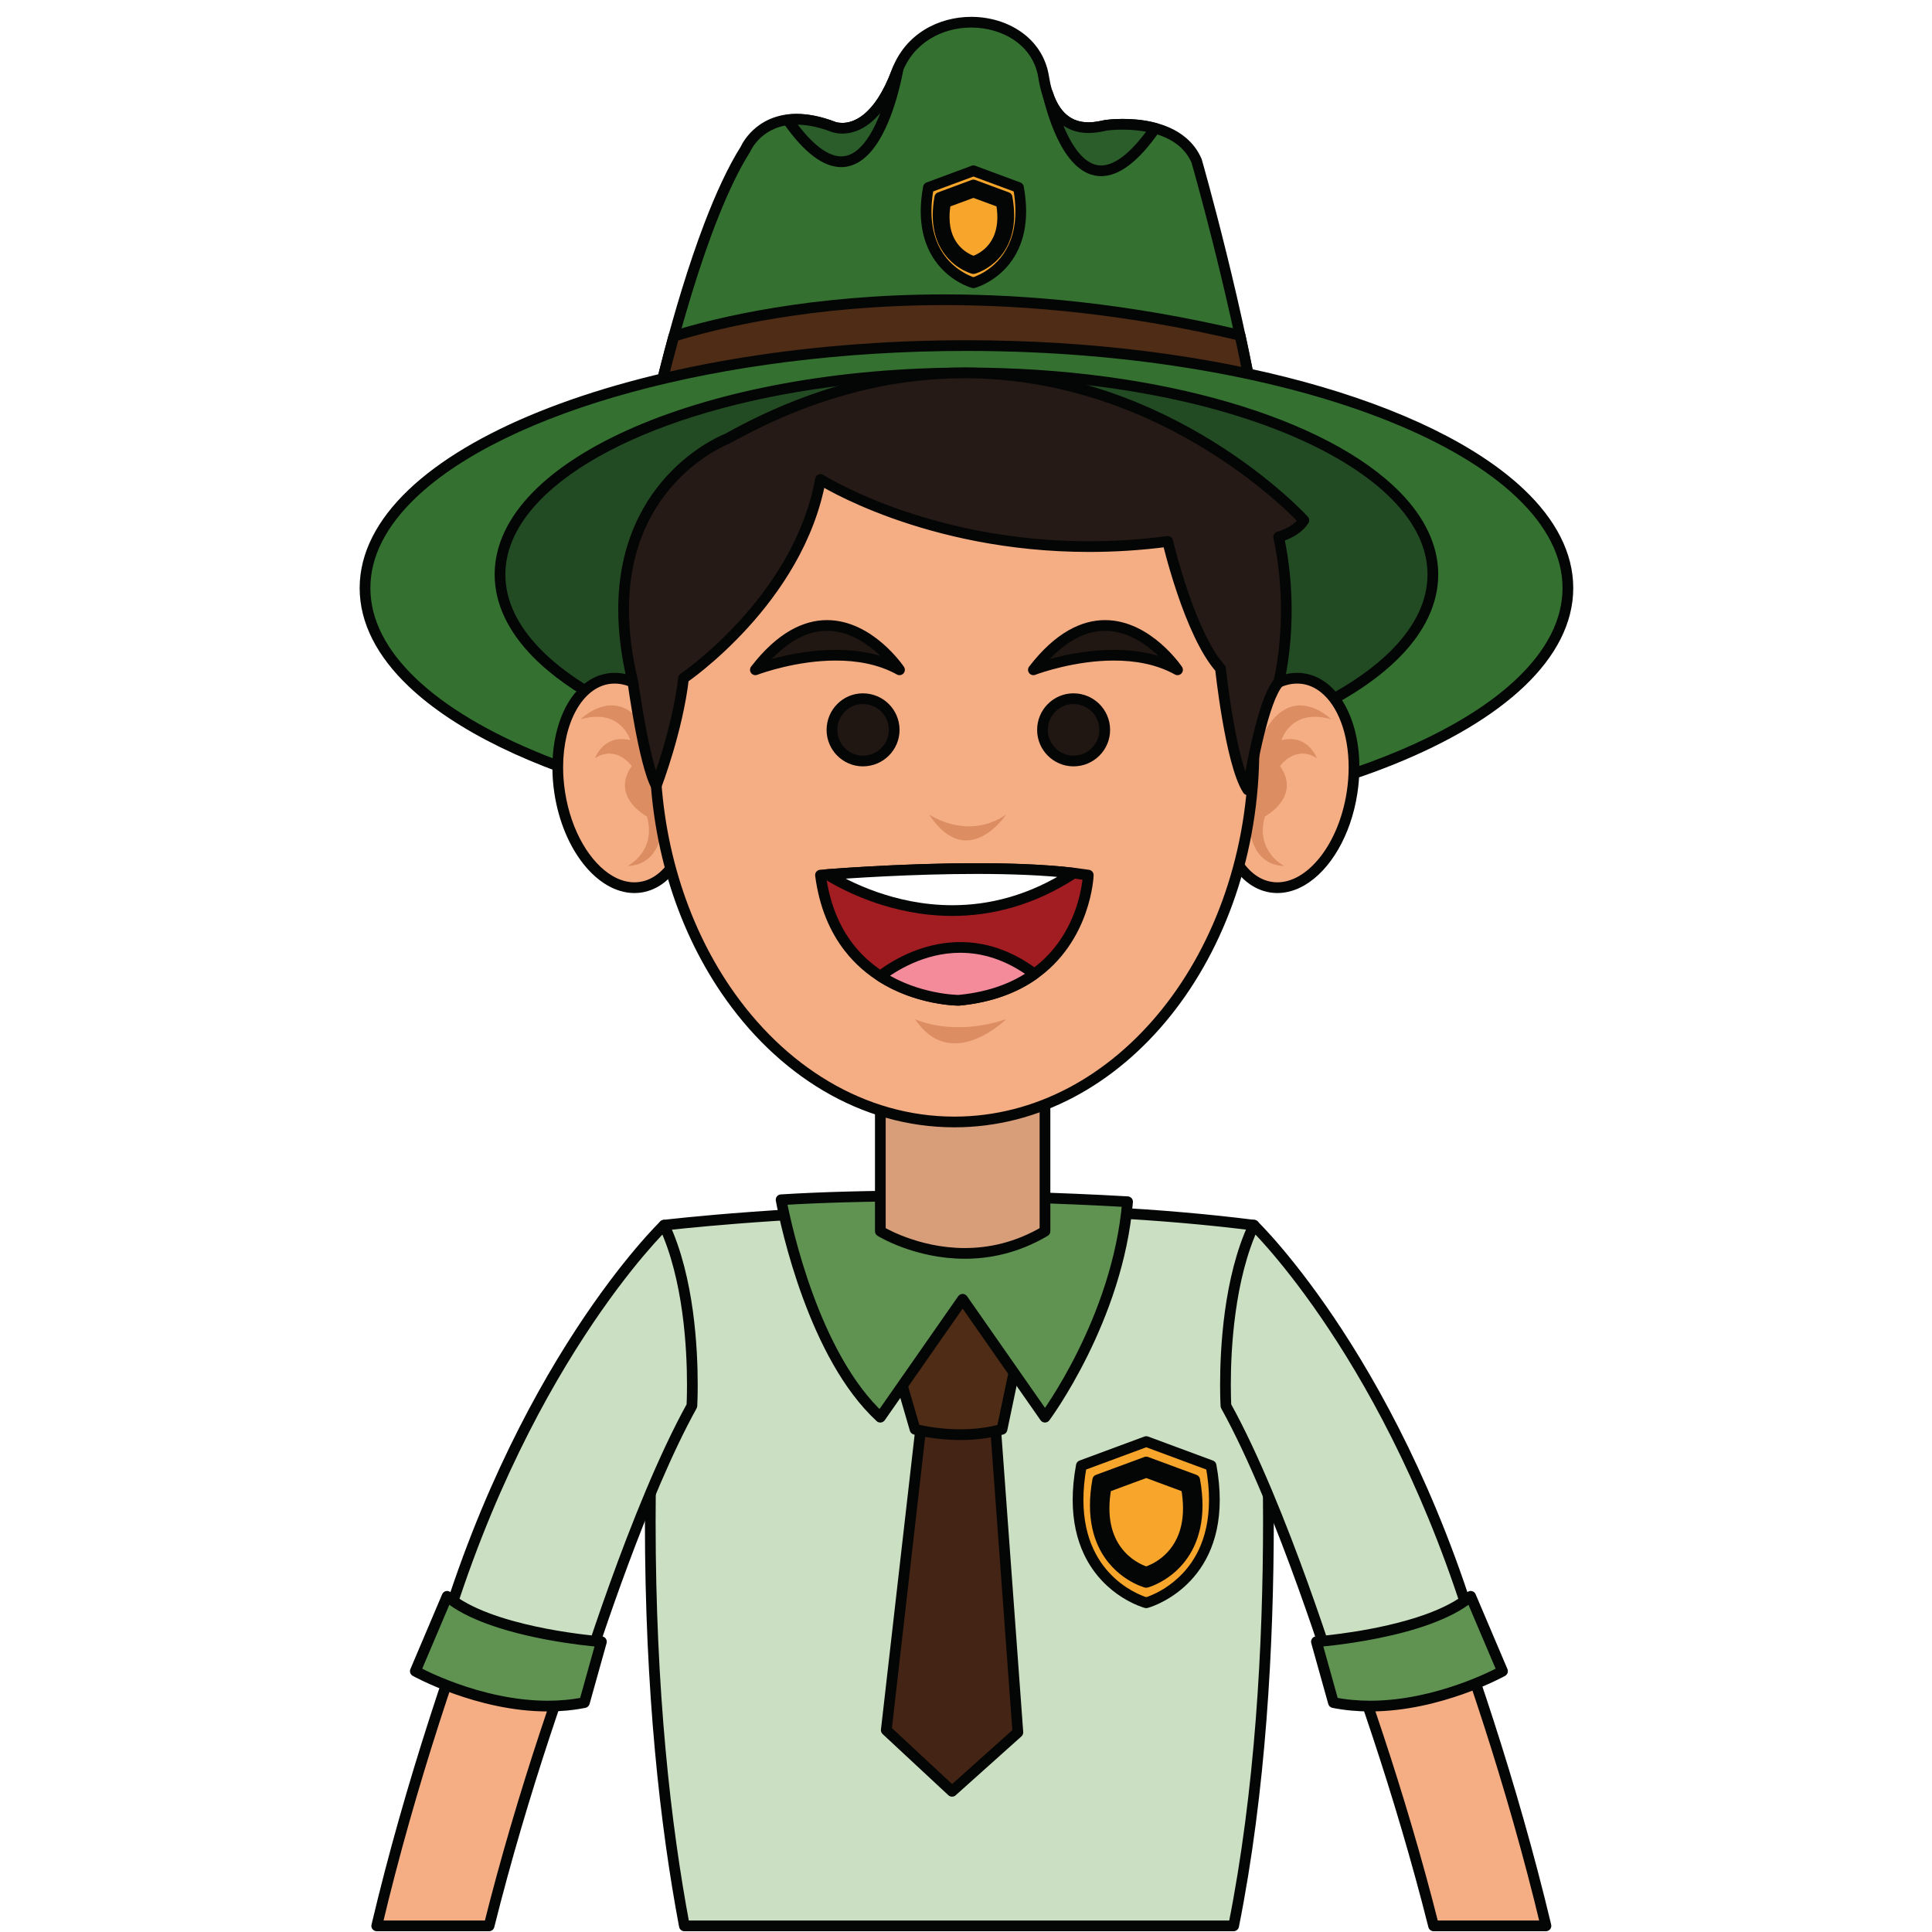 <svg xmlns="http://www.w3.org/2000/svg" xmlns:xlink="http://www.w3.org/1999/xlink" width="375pt" height="375pt" viewBox="0 0 375 375"><defs><clipPath id="clip1"><path d="M 69.887 66 L 305.293 66 L 305.293 163 L 69.887 163 Z M 69.887 66 "></path></clipPath></defs><g id="surface1"><rect x="0" y="0" width="375" height="375" style="fill:rgb(100%,100%,100%);fill-opacity:1;stroke:none;"></rect><rect x="0" y="0" width="375" height="375" style="fill:rgb(100%,100%,100%);fill-opacity:1;stroke:none;"></rect><path style=" stroke:none;fill-rule:nonzero;fill:rgb(96.078%,68.239%,51.759%);fill-opacity:1;" d="M 94.93 373.809 C 107.949 321.793 128.965 276.836 129.25 276.23 L 110.117 267.223 C 108.883 269.852 86.34 318.051 73.125 373.809 L 94.93 373.809 "></path><path style=" stroke:none;fill-rule:nonzero;fill:rgb(1.569%,2.35%,2.35%);fill-opacity:1;" d="M 94.93 373.809 L 95.938 374.062 C 108.926 322.16 129.926 277.234 130.195 276.68 C 130.312 276.426 130.328 276.145 130.234 275.883 C 130.141 275.617 129.949 275.406 129.699 275.289 L 110.562 266.281 C 110.309 266.164 110.023 266.152 109.766 266.246 C 109.504 266.34 109.293 266.527 109.176 266.781 C 107.926 269.445 85.355 317.688 72.109 373.57 C 72.035 373.883 72.105 374.203 72.305 374.453 C 72.504 374.703 72.801 374.848 73.125 374.848 L 94.93 374.848 C 95.406 374.848 95.82 374.523 95.938 374.062 L 94.93 373.809 L 94.93 372.77 L 73.125 372.77 L 73.125 373.809 L 74.137 374.047 C 87.316 318.414 109.836 270.258 111.062 267.664 L 110.117 267.223 L 109.676 268.16 L 128.809 277.176 L 129.25 276.23 L 128.312 275.785 C 128.008 276.438 106.973 321.422 93.918 373.559 L 94.93 373.809 L 94.93 372.77 L 94.93 373.809 "></path><path style=" stroke:none;fill-rule:nonzero;fill:rgb(96.078%,68.239%,51.759%);fill-opacity:1;" d="M 300.07 373.809 C 286.836 318.352 264.473 270.551 263.242 267.934 L 244.117 276.949 C 244.398 277.547 265.227 322.062 278.258 373.809 L 300.07 373.809 "></path><path style=" stroke:none;fill-rule:nonzero;fill:rgb(1.569%,2.35%,2.35%);fill-opacity:1;" d="M 300.07 373.809 L 301.082 373.566 C 287.812 317.988 265.43 270.145 264.18 267.492 C 264.062 267.238 263.855 267.051 263.59 266.957 C 263.332 266.863 263.047 266.875 262.793 266.992 L 243.668 276.008 C 243.148 276.254 242.93 276.871 243.172 277.391 C 243.438 277.953 264.246 322.43 277.25 374.062 C 277.363 374.523 277.777 374.848 278.258 374.848 L 300.07 374.848 C 300.387 374.848 300.688 374.703 300.887 374.453 C 301.082 374.203 301.156 373.879 301.082 373.566 L 300.07 373.809 L 300.07 372.77 L 278.258 372.77 L 278.258 373.809 L 279.266 373.555 C 266.199 321.695 245.352 277.141 245.055 276.508 L 244.117 276.949 L 244.559 277.891 L 263.684 268.871 L 263.242 267.934 L 262.297 268.379 C 263.516 270.957 285.852 318.715 299.059 374.047 L 300.07 373.809 L 300.07 372.77 L 300.07 373.809 "></path><path style=" stroke:none;fill-rule:nonzero;fill:rgb(79.61%,87.839%,76.079%);fill-opacity:1;" d="M 239.449 373.809 C 251.828 311.906 243.395 237.809 243.395 237.809 C 187.305 230.762 128.898 237.809 128.898 237.809 C 123.348 299.812 127.281 344.332 132.832 373.809 L 239.449 373.809 "></path><path style=" stroke:none;fill-rule:nonzero;fill:rgb(1.569%,2.35%,2.35%);fill-opacity:1;" d="M 239.449 373.809 L 240.469 374.012 C 245.73 347.715 247.238 319.273 247.242 295.203 C 247.238 262.402 244.43 237.715 244.426 237.691 C 244.371 237.211 244 236.84 243.523 236.777 C 224.766 234.422 205.777 233.637 188.781 233.637 C 154.793 233.637 128.801 236.773 128.77 236.777 C 128.285 236.836 127.902 237.227 127.859 237.715 C 125.965 258.871 125.176 278.004 125.176 295.199 C 125.176 328.469 128.137 354.504 131.812 374 C 131.906 374.492 132.336 374.848 132.832 374.848 L 239.449 374.848 C 239.945 374.848 240.371 374.5 240.469 374.012 L 239.449 373.809 L 239.449 372.77 L 132.832 372.77 L 132.832 373.809 L 133.855 373.617 C 130.207 354.25 127.254 328.348 127.254 295.199 C 127.254 278.066 128.043 259 129.934 237.902 L 128.898 237.809 L 129.02 238.84 C 129.023 238.84 129.418 238.793 130.191 238.707 C 135.602 238.109 159.152 235.719 188.781 235.719 C 205.711 235.719 224.625 236.496 243.262 238.84 L 243.395 237.809 L 242.359 237.926 C 242.359 237.926 242.402 238.305 242.477 239.039 C 243.016 244.184 245.16 266.605 245.16 295.203 C 245.16 319.184 243.648 347.512 238.43 373.605 L 239.449 373.809 L 239.449 372.77 L 239.449 373.809 "></path><path style=" stroke:none;fill-rule:nonzero;fill:rgb(26.669%,14.119%,8.24%);fill-opacity:1;" d="M 178.668 277.664 L 172.027 335.816 L 184.793 347.695 L 197.57 336.25 L 193.168 276.176 L 178.668 277.664 "></path><path style=" stroke:none;fill-rule:nonzero;fill:rgb(1.569%,2.35%,2.35%);fill-opacity:1;" d="M 178.668 277.664 L 177.637 277.547 L 170.992 335.703 C 170.953 336.027 171.074 336.352 171.32 336.582 L 184.082 348.457 C 184.48 348.824 185.086 348.828 185.488 348.469 L 198.266 337.027 C 198.504 336.809 198.629 336.496 198.605 336.176 L 194.207 276.102 C 194.184 275.816 194.055 275.559 193.84 275.379 C 193.617 275.195 193.344 275.109 193.062 275.145 L 178.562 276.629 C 178.074 276.684 177.691 277.062 177.637 277.547 L 178.668 277.664 L 178.777 278.703 L 192.207 277.32 L 196.492 335.816 L 184.805 346.289 L 173.121 335.414 L 179.703 277.785 L 178.668 277.664 L 178.777 278.703 L 178.668 277.664 "></path><path style=" stroke:none;fill-rule:nonzero;fill:rgb(30.98%,17.249%,8.24%);fill-opacity:1;" d="M 173.344 262.75 L 177.605 277.422 C 177.605 277.422 186.148 279.77 194.488 277.422 L 197.57 262.75 L 189.789 248.656 L 177.605 250.273 L 173.344 262.75 "></path><path style=" stroke:none;fill-rule:nonzero;fill:rgb(1.569%,2.35%,2.35%);fill-opacity:1;" d="M 173.344 262.75 L 172.344 263.039 L 176.609 277.711 C 176.707 278.059 176.984 278.328 177.332 278.426 C 177.391 278.438 181.258 279.5 186.402 279.508 C 188.977 279.508 191.871 279.238 194.77 278.422 C 195.145 278.316 195.426 278.016 195.508 277.633 L 198.59 262.961 C 198.637 262.719 198.602 262.465 198.48 262.246 L 190.699 248.156 C 190.496 247.781 190.078 247.57 189.656 247.625 L 177.473 249.242 C 177.078 249.297 176.754 249.562 176.625 249.938 L 172.359 262.414 C 172.289 262.613 172.281 262.836 172.344 263.039 L 173.344 262.75 L 174.328 263.086 L 178.383 251.219 L 189.223 249.781 L 196.473 262.914 L 193.469 277.207 L 194.488 277.422 L 194.207 276.418 C 191.543 277.172 188.836 277.426 186.402 277.426 C 183.977 277.426 181.832 277.172 180.301 276.918 C 179.539 276.793 178.926 276.664 178.508 276.57 C 178.301 276.523 178.141 276.484 178.035 276.461 L 177.914 276.426 L 177.883 276.418 L 177.605 277.422 L 178.605 277.133 L 174.344 262.461 L 173.344 262.75 L 174.328 263.086 L 173.344 262.75 "></path><path style=" stroke:none;fill-rule:nonzero;fill:rgb(37.65%,57.649%,32.159%);fill-opacity:1;" d="M 218.859 233.258 C 193.785 231.809 168.145 231.84 151.609 232.871 C 152.59 238.145 158.027 263.238 170.871 275.074 L 186.848 252.188 L 202.828 275.074 C 202.828 275.074 216.949 256.145 218.859 233.258 "></path><path style=" stroke:none;fill-rule:nonzero;fill:rgb(1.569%,2.35%,2.35%);fill-opacity:1;" d="M 218.859 233.258 L 218.922 232.215 C 205.457 231.441 191.828 231.086 179.531 231.086 C 168.891 231.086 159.246 231.352 151.547 231.836 C 151.25 231.855 150.969 231.996 150.789 232.234 C 150.609 232.469 150.531 232.77 150.586 233.062 C 151.086 235.742 152.699 243.379 155.816 251.871 C 158.938 260.363 163.535 269.719 170.164 275.844 C 170.383 276.047 170.684 276.145 170.98 276.109 C 171.281 276.078 171.551 275.918 171.727 275.672 L 186.848 254.004 L 201.977 275.672 C 202.168 275.945 202.48 276.109 202.812 276.113 C 203.145 276.121 203.465 275.965 203.664 275.699 C 203.691 275.664 207.254 270.883 211.062 263.211 C 214.871 255.539 218.926 244.973 219.898 233.34 C 219.922 233.062 219.832 232.785 219.648 232.574 C 219.461 232.363 219.203 232.234 218.922 232.215 L 218.859 233.258 L 217.824 233.172 C 216.891 244.426 212.93 254.77 209.199 262.289 C 207.332 266.047 205.523 269.098 204.188 271.203 C 203.52 272.258 202.969 273.078 202.586 273.625 C 202.395 273.902 202.242 274.113 202.148 274.25 L 202.031 274.41 L 201.996 274.457 L 202.828 275.074 L 203.684 274.48 L 187.699 251.59 C 187.504 251.312 187.188 251.148 186.848 251.148 C 186.504 251.148 186.188 251.312 185.992 251.59 L 170.02 274.48 L 170.871 275.074 L 171.574 274.312 C 165.359 268.598 160.82 259.488 157.77 251.156 C 154.715 242.824 153.117 235.273 152.633 232.684 L 151.609 232.871 L 151.676 233.91 C 159.316 233.43 168.926 233.168 179.531 233.168 C 191.789 233.168 205.379 233.52 218.805 234.297 L 218.859 233.258 L 217.824 233.172 L 218.859 233.258 "></path><path style=" stroke:none;fill-rule:nonzero;fill:rgb(84.309%,61.96%,47.449%);fill-opacity:1;" d="M 202.828 238.984 L 202.828 207.285 L 170.871 207.285 L 170.871 238.984 C 170.871 238.984 186.457 248.656 202.828 238.984 "></path><path style=" stroke:none;fill-rule:nonzero;fill:rgb(1.569%,2.35%,2.35%);fill-opacity:1;" d="M 202.828 238.984 L 203.871 238.984 L 203.871 207.285 C 203.871 207.008 203.762 206.746 203.566 206.551 C 203.371 206.355 203.105 206.246 202.828 206.246 L 170.871 206.246 C 170.594 206.246 170.328 206.355 170.137 206.551 C 169.941 206.746 169.832 207.008 169.832 207.285 L 169.832 238.984 C 169.832 239.344 170.02 239.676 170.324 239.867 C 170.41 239.918 177.477 244.316 187.266 244.324 C 192.16 244.328 197.73 243.207 203.359 239.879 C 203.676 239.695 203.871 239.352 203.871 238.984 L 202.828 238.984 L 202.301 238.09 C 197.012 241.211 191.848 242.242 187.266 242.246 C 182.691 242.246 178.707 241.199 175.879 240.156 C 174.461 239.637 173.336 239.117 172.57 238.727 C 172.188 238.535 171.891 238.375 171.695 238.266 C 171.598 238.207 171.531 238.168 171.48 238.137 L 171.43 238.109 L 171.422 238.102 L 170.871 238.984 L 171.91 238.984 L 171.91 208.324 L 201.789 208.324 L 201.789 238.984 L 202.828 238.984 L 202.301 238.09 L 202.828 238.984 "></path><path style=" stroke:none;fill-rule:nonzero;fill:rgb(20.389%,44.31%,18.819%);fill-opacity:1;" d="M 126.984 80.551 C 126.984 80.551 134.691 44.719 144.719 28.918 C 144.719 28.918 148.641 19.609 161.746 24.617 C 161.746 24.617 168.965 27.605 174.074 13.906 C 179.211 0.117 200.492 1.836 202.57 14.934 C 204.656 28.035 213.84 24.293 214.855 24.293 C 214.855 24.293 228.414 22.367 232.258 31.23 C 232.258 31.23 240.891 61.285 244.664 86.332 L 126.984 80.551 "></path><path style=" stroke:none;fill-rule:nonzero;fill:rgb(1.569%,2.35%,2.35%);fill-opacity:1;" d="M 126.984 80.551 L 128.004 80.77 C 128.004 80.766 128.121 80.219 128.348 79.211 C 129.148 75.688 131.301 66.652 134.336 56.785 C 137.363 46.93 141.309 36.223 145.598 29.477 L 145.676 29.324 C 145.715 29.238 146.316 27.922 147.711 26.664 C 149.117 25.41 151.258 24.184 154.594 24.18 C 156.453 24.18 158.691 24.566 161.371 25.594 L 161.746 24.617 L 161.348 25.582 C 161.438 25.617 162.23 25.934 163.48 25.934 C 164.914 25.941 166.949 25.492 169.027 23.781 C 171.105 22.074 173.227 19.16 175.051 14.27 C 176.188 11.215 178.148 9.012 180.535 7.539 C 182.914 6.066 185.727 5.348 188.516 5.348 C 191.605 5.348 194.648 6.234 197 7.891 C 199.355 9.555 201.035 11.941 201.539 15.098 C 202.227 19.414 203.691 22.141 205.535 23.766 C 207.379 25.398 209.516 25.832 211.242 25.828 C 212.234 25.828 213.113 25.691 213.785 25.559 C 214.117 25.496 214.402 25.43 214.609 25.387 C 214.711 25.363 214.793 25.348 214.844 25.34 L 214.895 25.332 L 214.855 25.008 L 214.855 25.332 L 214.895 25.332 L 214.855 25.008 L 214.855 25.332 L 215.004 25.324 L 215.047 25.316 C 215.277 25.289 216.391 25.156 217.941 25.156 C 219.984 25.152 222.785 25.391 225.32 26.332 C 226.594 26.805 227.793 27.445 228.816 28.305 C 229.844 29.172 230.703 30.25 231.309 31.641 L 232.258 31.23 L 231.258 31.516 C 231.258 31.52 231.395 31.977 231.637 32.848 C 233.336 38.922 240.348 64.66 243.637 86.484 L 244.664 86.332 L 244.719 85.293 L 127.035 79.512 L 126.984 80.551 L 128.004 80.77 L 126.984 80.551 L 126.934 81.59 L 244.617 87.371 C 244.926 87.387 245.23 87.262 245.438 87.027 C 245.648 86.797 245.742 86.484 245.695 86.176 C 241.902 61.031 233.266 30.961 233.262 30.941 L 233.215 30.812 C 232.48 29.117 231.406 27.766 230.156 26.719 C 228.285 25.141 226.035 24.242 223.871 23.727 C 221.695 23.211 219.59 23.078 217.941 23.078 C 216.035 23.078 214.746 23.262 214.711 23.266 L 214.855 24.293 L 214.855 23.254 C 214.699 23.258 214.602 23.273 214.492 23.289 C 214.137 23.355 213.715 23.465 213.152 23.562 C 212.602 23.664 211.945 23.75 211.242 23.75 C 209.828 23.746 208.293 23.418 206.914 22.211 C 205.539 20.996 204.238 18.789 203.598 14.773 C 203.012 11.043 200.953 8.121 198.195 6.191 C 195.441 4.258 192 3.273 188.516 3.27 C 185.375 3.27 182.188 4.078 179.441 5.766 C 176.691 7.457 174.395 10.051 173.098 13.547 C 171.363 18.195 169.418 20.773 167.703 22.172 C 165.988 23.574 164.504 23.852 163.48 23.855 C 163.035 23.855 162.676 23.797 162.445 23.746 C 162.328 23.715 162.238 23.691 162.188 23.676 L 162.137 23.656 L 162.133 23.656 L 161.922 24.191 L 162.141 23.66 L 162.133 23.656 L 161.922 24.191 L 162.141 23.66 L 162.117 23.648 C 159.238 22.547 156.746 22.098 154.594 22.098 C 150.602 22.09 147.836 23.68 146.152 25.273 C 144.461 26.863 143.797 28.43 143.758 28.516 L 144.719 28.918 L 143.84 28.363 C 141.27 32.41 138.895 37.664 136.742 43.281 C 130.309 60.133 125.977 80.309 125.965 80.332 C 125.902 80.629 125.973 80.941 126.156 81.184 C 126.344 81.422 126.629 81.574 126.934 81.59 L 126.984 80.551 "></path><path style=" stroke:none;fill-rule:nonzero;fill:rgb(30.98%,17.249%,8.24%);fill-opacity:1;" d="M 240.699 65.082 C 184.312 51.793 144.492 61.031 130.789 65.262 C 128.395 73.996 126.984 80.551 126.984 80.551 L 178.508 83.086 L 243.781 80.871 C 242.875 75.613 241.812 70.25 240.699 65.082 "></path><path style=" stroke:none;fill-rule:nonzero;fill:rgb(1.569%,2.35%,2.35%);fill-opacity:1;" d="M 240.699 65.082 L 240.934 64.074 C 219.086 58.922 199.703 57.141 183.348 57.141 C 157.336 57.141 138.973 61.645 130.484 64.27 C 130.141 64.371 129.879 64.645 129.785 64.984 C 127.383 73.746 125.973 80.32 125.965 80.332 C 125.902 80.629 125.973 80.941 126.156 81.184 C 126.344 81.422 126.629 81.574 126.934 81.59 L 178.457 84.125 L 178.543 84.125 L 243.82 81.906 C 244.121 81.898 244.402 81.758 244.594 81.523 C 244.777 81.289 244.859 80.988 244.809 80.691 C 243.898 75.418 242.832 70.039 241.715 64.863 C 241.629 64.469 241.328 64.16 240.934 64.074 L 240.699 65.082 L 239.676 65.305 C 240.793 70.453 241.852 75.805 242.758 81.047 L 243.781 80.871 L 243.746 79.832 L 178.52 82.047 L 127.035 79.512 L 126.984 80.551 L 128.004 80.77 C 128.004 80.766 128.09 80.367 128.254 79.621 C 128.762 77.379 130.004 72.07 131.793 65.539 L 130.789 65.262 L 131.098 66.258 C 139.426 63.684 157.578 59.219 183.348 59.219 C 199.555 59.219 218.773 60.98 240.457 66.094 L 240.699 65.082 L 239.676 65.305 L 240.699 65.082 "></path><path style=" stroke:none;fill-rule:nonzero;fill:rgb(20.389%,44.31%,18.819%);fill-opacity:1;" d="M 304.324 114.141 C 304.324 140.129 252.062 161.203 187.59 161.203 C 123.113 161.203 70.852 140.129 70.852 114.141 C 70.852 88.148 123.113 67.078 187.59 67.078 C 252.062 67.078 304.324 88.148 304.324 114.141 "></path><g clip-path="url(#clip1)" clip-rule="nonzero"><path style=" stroke:none;fill-rule:nonzero;fill:rgb(1.569%,2.35%,2.35%);fill-opacity:1;" d="M 304.324 114.141 L 303.285 114.141 C 303.285 120.273 300.207 126.195 294.43 131.707 C 285.781 139.965 271.109 147.121 252.582 152.16 C 234.059 157.207 211.684 160.164 187.59 160.16 C 155.465 160.164 126.391 154.902 105.43 146.449 C 94.957 142.23 86.512 137.207 80.746 131.707 C 74.969 126.195 71.895 120.273 71.891 114.141 C 71.895 108.008 74.969 102.086 80.746 96.574 C 89.395 88.316 104.066 81.16 122.594 76.121 C 141.117 71.074 163.492 68.117 187.59 68.117 C 219.711 68.117 248.785 73.375 269.746 81.824 C 280.227 86.051 288.664 91.07 294.43 96.574 C 300.207 102.086 303.285 108.008 303.285 114.141 L 305.367 114.141 C 305.367 107.277 301.906 100.816 295.871 95.066 C 286.801 86.438 271.867 79.223 253.133 74.113 C 234.395 69.012 211.848 66.039 187.59 66.039 C 155.238 66.043 125.945 71.32 104.656 79.898 C 94.008 84.191 85.355 89.309 79.309 95.066 C 73.27 100.816 69.809 107.277 69.809 114.141 C 69.809 121 73.27 127.457 79.305 133.211 C 88.379 141.844 103.309 149.059 122.043 154.168 C 140.777 159.27 163.324 162.238 187.59 162.242 C 219.941 162.238 249.23 156.961 270.527 148.379 C 281.172 144.086 289.824 138.969 295.871 133.211 C 301.906 127.457 305.367 121 305.367 114.141 L 304.324 114.141 "></path></g><path style=" stroke:none;fill-rule:nonzero;fill:rgb(13.73%,29.41%,13.73%);fill-opacity:1;" d="M 278.117 111.504 C 278.117 133.121 237.586 150.637 187.59 150.637 C 137.594 150.637 97.055 133.121 97.055 111.504 C 97.055 89.891 137.594 72.383 187.59 72.383 C 237.586 72.383 278.117 89.891 278.117 111.504 "></path><path style=" stroke:none;fill-rule:nonzero;fill:rgb(1.569%,2.35%,2.35%);fill-opacity:1;" d="M 278.117 111.504 L 277.078 111.504 C 277.078 116.57 274.711 121.457 270.262 126.012 C 263.59 132.84 252.25 138.773 237.914 142.957 C 223.574 147.145 206.242 149.598 187.59 149.598 C 162.715 149.602 140.195 145.23 123.984 138.223 C 115.883 134.719 109.359 130.562 104.91 126.012 C 100.461 121.457 98.094 116.57 98.094 111.504 C 98.094 106.438 100.461 101.559 104.91 97 C 111.582 90.176 122.922 84.238 137.262 80.059 C 151.602 75.871 168.934 73.418 187.59 73.422 C 212.465 73.418 234.984 77.785 251.188 84.789 C 259.293 88.293 265.812 92.457 270.262 97 C 274.711 101.559 277.078 106.438 277.078 111.504 L 279.16 111.504 C 279.16 105.762 276.457 100.352 271.75 95.547 C 264.672 88.328 253.055 82.316 238.496 78.066 C 223.934 73.812 206.426 71.344 187.59 71.34 C 162.469 71.344 139.719 75.734 123.156 82.883 C 114.879 86.465 108.137 90.734 103.422 95.547 C 98.711 100.352 96.008 105.762 96.012 111.504 C 96.008 117.246 98.711 122.656 103.422 127.465 C 110.5 134.684 122.117 140.695 136.676 144.953 C 151.242 149.203 168.746 151.68 187.59 151.68 C 212.707 151.676 235.457 147.289 252.016 140.129 C 260.293 136.551 267.031 132.281 271.75 127.465 C 276.457 122.656 279.16 117.246 279.16 111.504 L 278.117 111.504 "></path><path style=" stroke:none;fill-rule:nonzero;fill:rgb(96.078%,68.239%,51.759%);fill-opacity:1;" d="M 133.789 150.02 C 135.523 161.199 131.309 171.125 124.371 172.207 C 117.422 173.281 110.391 165.094 108.648 153.922 C 106.914 142.746 111.129 132.812 118.074 131.734 C 125.016 130.66 132.051 138.844 133.789 150.02 "></path><path style=" stroke:none;fill-rule:nonzero;fill:rgb(1.569%,2.35%,2.35%);fill-opacity:1;" d="M 133.789 150.02 L 132.758 150.184 C 133.016 151.828 133.137 153.445 133.137 155.008 C 133.141 159.359 132.184 163.27 130.57 166.129 C 129.77 167.562 128.809 168.734 127.738 169.582 C 126.664 170.434 125.492 170.977 124.211 171.172 C 123.852 171.23 123.492 171.258 123.133 171.258 C 121.711 171.258 120.277 170.832 118.875 170.008 C 116.77 168.773 114.754 166.633 113.133 163.832 C 111.508 161.031 110.273 157.578 109.68 153.758 C 109.422 152.113 109.301 150.496 109.301 148.938 C 109.297 144.582 110.258 140.672 111.867 137.809 C 112.672 136.379 113.633 135.207 114.707 134.355 C 115.781 133.504 116.953 132.961 118.234 132.762 C 118.594 132.707 118.949 132.684 119.309 132.684 C 120.727 132.684 122.16 133.105 123.562 133.93 C 125.668 135.164 127.688 137.305 129.309 140.105 C 130.934 142.906 132.164 146.355 132.758 150.184 L 133.789 150.02 L 134.816 149.863 C 133.969 144.441 131.93 139.691 129.199 136.242 C 127.832 134.516 126.289 133.117 124.621 132.137 C 122.953 131.16 121.152 130.598 119.309 130.598 C 118.844 130.598 118.379 130.633 117.914 130.707 C 116.25 130.965 114.727 131.68 113.41 132.73 C 111.426 134.305 109.891 136.629 108.84 139.406 C 107.789 142.195 107.219 145.449 107.219 148.938 C 107.219 150.605 107.348 152.328 107.621 154.078 C 108.469 159.496 110.512 164.246 113.238 167.695 C 114.609 169.418 116.148 170.82 117.82 171.801 C 119.488 172.781 121.289 173.34 123.133 173.34 C 123.598 173.34 124.062 173.301 124.531 173.234 C 126.195 172.973 127.715 172.262 129.031 171.211 C 131.012 169.629 132.547 167.312 133.602 164.531 C 134.648 161.75 135.219 158.496 135.219 155.008 C 135.219 153.34 135.09 151.613 134.816 149.863 L 133.789 150.02 "></path><path style=" stroke:none;fill-rule:nonzero;fill:rgb(86.269%,55.289%,38.039%);fill-opacity:1;" d="M 112.695 139.609 C 112.695 139.609 122.059 130.25 127.512 146.449 C 127.512 146.449 133.105 167.684 121.781 168.098 C 121.781 168.098 127.512 165.312 125.551 158.465 C 125.551 158.465 118.422 154.695 122.617 148.688 C 122.617 148.688 119.684 144.5 115.488 147.152 C 115.488 147.152 117.168 142.402 122.34 143.66 C 122.34 143.66 120.527 137.371 112.695 139.609 "></path><path style=" stroke:none;fill-rule:nonzero;fill:rgb(96.078%,68.239%,51.759%);fill-opacity:1;" d="M 237.277 150.02 C 235.547 161.199 239.762 171.125 246.707 172.207 C 253.648 173.281 260.688 165.094 262.426 153.922 C 264.16 142.746 259.941 132.812 253 131.734 C 246.059 130.66 239.02 138.844 237.277 150.02 "></path><path style=" stroke:none;fill-rule:nonzero;fill:rgb(1.569%,2.35%,2.35%);fill-opacity:1;" d="M 237.277 150.02 L 236.25 149.863 C 235.977 151.613 235.848 153.332 235.848 154.996 C 235.852 159.652 236.855 163.887 238.68 167.145 C 239.598 168.773 240.719 170.16 242.039 171.211 C 243.359 172.258 244.879 172.973 246.547 173.234 C 247.012 173.301 247.477 173.34 247.941 173.34 C 249.781 173.34 251.586 172.781 253.254 171.801 C 255.758 170.328 257.977 167.918 259.746 164.875 C 261.512 161.828 262.82 158.141 263.453 154.078 C 263.727 152.328 263.855 150.602 263.855 148.938 C 263.852 144.281 262.848 140.051 261.023 136.793 C 260.109 135.164 258.984 133.777 257.664 132.73 C 256.344 131.68 254.824 130.965 253.156 130.707 C 252.691 130.633 252.23 130.598 251.762 130.598 C 249.922 130.598 248.121 131.16 246.453 132.137 C 243.949 133.609 241.73 136.02 239.961 139.062 C 238.195 142.109 236.887 145.797 236.25 149.863 L 237.277 150.02 L 238.309 150.184 C 239.102 145.086 241.035 140.648 243.508 137.531 C 244.738 135.977 246.105 134.754 247.508 133.93 C 248.914 133.105 250.344 132.684 251.762 132.684 C 252.121 132.684 252.48 132.707 252.84 132.762 C 254.121 132.961 255.293 133.504 256.367 134.355 C 257.973 135.629 259.34 137.629 260.285 140.145 C 261.238 142.652 261.773 145.672 261.773 148.938 C 261.773 150.496 261.652 152.113 261.395 153.758 C 260.609 158.852 258.672 163.289 256.203 166.406 C 254.965 167.961 253.605 169.184 252.203 170.008 C 250.797 170.832 249.359 171.258 247.941 171.258 C 247.582 171.258 247.227 171.23 246.863 171.172 C 245.582 170.977 244.41 170.434 243.336 169.582 C 241.73 168.305 240.363 166.309 239.418 163.793 C 238.465 161.281 237.93 158.262 237.93 154.996 C 237.93 153.441 238.051 151.824 238.309 150.18 L 237.277 150.02 "></path><path style=" stroke:none;fill-rule:nonzero;fill:rgb(86.269%,55.289%,38.039%);fill-opacity:1;" d="M 258.379 139.609 C 258.379 139.609 249.016 130.25 243.562 146.449 C 243.562 146.449 237.969 167.684 249.289 168.098 C 249.289 168.098 243.562 165.312 245.52 158.465 C 245.52 158.465 252.648 154.695 248.453 148.688 C 248.453 148.688 251.391 144.5 255.586 147.152 C 255.586 147.152 253.91 142.402 248.734 143.66 C 248.734 143.66 250.551 137.371 258.379 139.609 "></path><path style=" stroke:none;fill-rule:nonzero;fill:rgb(96.078%,68.239%,51.759%);fill-opacity:1;" d="M 243.395 145.297 C 243.395 185.328 217.352 217.773 185.246 217.773 C 167.438 217.773 151.5 207.801 140.836 192.09 C 132.262 179.461 127.098 163.133 127.098 145.297 C 127.098 105.266 153.129 72.812 185.246 72.812 C 217.352 72.812 243.395 105.266 243.395 145.297 "></path><path style=" stroke:none;fill-rule:nonzero;fill:rgb(1.569%,2.35%,2.35%);fill-opacity:1;" d="M 243.395 145.297 L 242.352 145.297 C 242.352 165.086 235.91 182.98 225.547 195.895 C 215.18 208.812 200.938 216.73 185.246 216.734 C 167.844 216.734 152.219 206.992 141.699 191.508 C 133.25 179.062 128.133 162.934 128.137 145.297 C 128.133 125.504 134.574 107.609 144.938 94.691 C 155.309 81.777 169.551 73.855 185.246 73.852 C 200.938 73.855 215.18 81.777 225.547 94.691 C 235.91 107.609 242.352 125.504 242.352 145.297 L 244.434 145.297 C 244.434 125.055 237.855 106.711 227.176 93.395 C 216.496 80.078 201.664 71.773 185.246 71.773 C 168.824 71.773 153.988 80.078 143.316 93.395 C 132.633 106.711 126.055 125.055 126.055 145.297 C 126.055 163.332 131.281 179.863 139.973 192.672 C 150.781 208.609 167.035 218.812 185.246 218.812 C 201.664 218.812 216.496 210.508 227.176 197.195 C 237.855 183.879 244.434 165.535 244.434 145.297 L 243.395 145.297 "></path><path style=" stroke:none;fill-rule:nonzero;fill:rgb(12.549%,8.629%,7.059%);fill-opacity:1;" d="M 146.621 130.008 C 146.621 130.008 163.141 123.629 174.59 130.008 C 174.59 130.008 161.594 110.645 146.621 130.008 "></path><path style=" stroke:none;fill-rule:nonzero;fill:rgb(1.569%,2.35%,2.35%);fill-opacity:1;" d="M 146.621 130.008 L 146.996 130.98 L 147.066 130.953 C 147.84 130.66 154.695 128.207 162.25 128.215 C 166.277 128.211 170.48 128.91 174.086 130.918 C 174.504 131.152 175.031 131.07 175.359 130.715 C 175.684 130.363 175.727 129.832 175.457 129.434 C 175.426 129.383 173.938 127.164 171.352 124.918 C 170.055 123.801 168.484 122.664 166.664 121.809 C 164.852 120.949 162.781 120.363 160.527 120.363 C 158.273 120.359 155.848 120.957 153.371 122.387 C 150.891 123.812 148.355 126.066 145.797 129.375 C 145.512 129.746 145.508 130.258 145.785 130.629 C 146.062 131.008 146.559 131.145 146.996 130.98 L 146.621 130.008 L 147.441 130.648 C 149.875 127.5 152.223 125.449 154.414 124.184 C 156.605 122.926 158.637 122.441 160.527 122.441 C 162.418 122.441 164.176 122.93 165.777 123.684 C 168.172 124.816 170.18 126.551 171.578 128.008 C 172.273 128.734 172.82 129.387 173.184 129.855 C 173.367 130.09 173.504 130.277 173.598 130.402 L 173.699 130.551 L 173.727 130.582 L 173.73 130.59 L 174.59 130.008 L 175.098 129.102 C 171.066 126.855 166.508 126.133 162.25 126.133 C 153.73 126.141 146.312 129.02 146.242 129.043 L 146.621 130.008 L 147.441 130.648 L 146.621 130.008 "></path><path style=" stroke:none;fill-rule:nonzero;fill:rgb(12.549%,8.629%,7.059%);fill-opacity:1;" d="M 200.582 130.008 C 200.582 130.008 217.105 123.629 228.555 130.008 C 228.555 130.008 215.562 110.645 200.582 130.008 "></path><path style=" stroke:none;fill-rule:nonzero;fill:rgb(1.569%,2.35%,2.35%);fill-opacity:1;" d="M 200.582 130.008 L 200.957 130.98 L 201.027 130.953 C 201.801 130.66 208.664 128.207 216.215 128.215 C 220.242 128.211 224.445 128.91 228.047 130.918 C 228.469 131.152 228.996 131.07 229.32 130.715 C 229.648 130.363 229.691 129.832 229.422 129.434 C 229.391 129.383 227.902 127.164 225.316 124.918 C 224.02 123.801 222.449 122.664 220.633 121.809 C 218.816 120.949 216.746 120.363 214.492 120.363 C 212.238 120.359 209.812 120.957 207.332 122.387 C 204.855 123.812 202.316 126.066 199.762 129.375 C 199.473 129.746 199.469 130.258 199.75 130.629 C 200.027 131.008 200.52 131.145 200.957 130.98 L 200.582 130.008 L 201.406 130.648 C 203.836 127.5 206.184 125.449 208.375 124.184 C 210.57 122.926 212.602 122.441 214.492 122.441 C 216.383 122.441 218.145 122.93 219.738 123.684 C 222.137 124.816 224.145 126.551 225.539 128.008 C 226.238 128.734 226.785 129.387 227.148 129.855 C 227.332 130.09 227.469 130.277 227.562 130.402 L 227.66 130.551 L 227.688 130.582 L 227.695 130.59 L 228.555 130.008 L 229.062 129.102 C 225.031 126.855 220.477 126.133 216.215 126.133 C 207.695 126.141 200.273 129.02 200.207 129.043 L 200.582 130.008 L 201.406 130.648 L 200.582 130.008 "></path><path style=" stroke:none;fill-rule:nonzero;fill:rgb(12.549%,8.629%,7.059%);fill-opacity:1;" d="M 173.562 141.68 C 173.562 144.996 170.848 147.711 167.484 147.711 C 164.184 147.711 161.48 144.996 161.48 141.68 C 161.48 138.324 164.184 135.613 167.484 135.613 C 170.848 135.613 173.562 138.324 173.562 141.68 "></path><path style=" stroke:none;fill-rule:nonzero;fill:rgb(1.569%,2.35%,2.35%);fill-opacity:1;" d="M 173.562 141.68 L 172.523 141.68 C 172.523 143.051 171.965 144.293 171.051 145.203 C 170.137 146.109 168.883 146.672 167.484 146.672 C 166.125 146.672 164.887 146.113 163.98 145.203 C 163.078 144.297 162.523 143.051 162.523 141.68 C 162.523 140.281 163.082 139.031 163.984 138.121 C 164.887 137.211 166.125 136.652 167.484 136.652 C 170.273 136.652 172.523 138.895 172.523 141.68 L 174.602 141.68 C 174.602 139.715 173.805 137.934 172.52 136.648 C 171.238 135.371 169.449 134.574 167.484 134.574 C 163.602 134.578 160.441 137.75 160.441 141.68 C 160.445 145.57 163.602 148.746 167.484 148.75 C 171.422 148.75 174.598 145.574 174.602 141.68 L 173.562 141.68 "></path><path style=" stroke:none;fill-rule:nonzero;fill:rgb(12.549%,8.629%,7.059%);fill-opacity:1;" d="M 214.426 141.68 C 214.426 144.996 211.719 147.711 208.363 147.711 C 205.055 147.711 202.344 144.996 202.344 141.68 C 202.344 138.324 205.055 135.613 208.363 135.613 C 211.719 135.613 214.426 138.324 214.426 141.68 "></path><path style=" stroke:none;fill-rule:nonzero;fill:rgb(1.569%,2.35%,2.35%);fill-opacity:1;" d="M 214.426 141.68 L 213.387 141.68 C 213.387 143.051 212.828 144.293 211.918 145.203 C 211.008 146.109 209.758 146.672 208.363 146.672 C 206.996 146.672 205.758 146.113 204.852 145.203 C 203.945 144.293 203.387 143.051 203.387 141.68 C 203.387 140.281 203.945 139.031 204.855 138.121 C 205.762 137.211 206.996 136.652 208.363 136.652 C 211.145 136.652 213.387 138.891 213.387 141.68 L 215.469 141.68 C 215.473 139.715 214.676 137.934 213.391 136.652 C 212.105 135.371 210.324 134.574 208.363 134.574 C 204.473 134.578 201.305 137.75 201.305 141.68 C 201.309 145.574 204.473 148.746 208.363 148.75 C 212.293 148.75 215.469 145.574 215.469 141.68 L 214.426 141.68 "></path><path style=" stroke:none;fill-rule:nonzero;fill:rgb(86.269%,55.289%,38.039%);fill-opacity:1;" d="M 180.328 158.086 C 180.328 158.086 187.816 163.277 195.305 158.086 C 195.305 158.086 187.816 169.43 180.328 158.086 "></path><path style=" stroke:none;fill-rule:nonzero;fill:rgb(63.53%,11.369%,13.329%);fill-opacity:1;" d="M 159.254 169.859 C 159.254 169.859 192.879 166.996 211.23 169.859 C 211.23 169.859 210.5 191.805 186.125 194.156 C 186.125 194.156 162.484 194.285 159.254 169.859 "></path><path style=" stroke:none;fill-rule:nonzero;fill:rgb(1.569%,2.35%,2.35%);fill-opacity:1;" d="M 159.254 169.859 L 159.344 170.895 C 159.344 170.895 159.57 170.875 160.012 170.84 C 163.062 170.598 176.172 169.625 189.598 169.625 C 197.27 169.621 205.051 169.941 211.07 170.887 L 211.23 169.859 L 210.191 169.824 L 210.188 169.871 C 210.164 170.418 209.797 175.758 206.609 181.141 C 205.02 183.832 202.73 186.539 199.426 188.719 C 196.117 190.902 191.781 192.562 186.023 193.117 L 186.125 194.156 L 186.223 193.117 L 186.117 193.113 C 185.961 193.117 180.18 193.078 174.156 190.133 C 171.145 188.664 168.07 186.477 165.555 183.215 C 163.043 179.949 161.066 175.602 160.285 169.723 L 159.254 169.859 L 159.344 170.895 L 159.254 169.859 L 158.223 169.996 C 159.039 176.199 161.16 180.926 163.91 184.484 C 168.027 189.824 173.496 192.496 177.945 193.832 C 182.398 195.172 185.867 195.191 186.117 195.195 L 186.117 194.234 L 186.027 195.188 L 186.117 195.195 L 186.117 194.234 L 186.027 195.188 L 186.223 195.188 C 192.473 194.59 197.273 192.715 200.918 190.227 C 206.395 186.484 209.23 181.398 210.695 177.273 C 212.16 173.148 212.27 169.965 212.27 169.895 C 212.289 169.371 211.91 168.91 211.391 168.832 C 205.18 167.863 197.328 167.547 189.598 167.547 C 174.145 167.547 159.18 168.82 159.164 168.82 C 158.879 168.848 158.625 168.984 158.445 169.207 C 158.266 169.43 158.184 169.711 158.223 169.996 L 159.254 169.859 "></path><path style=" stroke:none;fill-rule:nonzero;fill:rgb(100%,100%,100%);fill-opacity:1;" d="M 208.402 169.484 C 191.965 167.551 166.617 169.293 160.59 169.754 C 166.555 173.414 186.797 183.598 208.402 169.484 "></path><path style=" stroke:none;fill-rule:nonzero;fill:rgb(1.569%,2.35%,2.35%);fill-opacity:1;" d="M 208.402 169.484 L 208.523 168.453 C 202.84 167.781 196.152 167.551 189.555 167.551 C 176.848 167.551 164.492 168.41 160.512 168.715 C 160.059 168.75 159.684 169.066 159.578 169.508 C 159.473 169.945 159.66 170.402 160.047 170.637 C 163.82 172.949 173.066 177.773 184.852 177.781 C 192.191 177.781 200.508 175.887 208.973 170.352 C 209.336 170.117 209.516 169.672 209.414 169.246 C 209.316 168.82 208.961 168.5 208.523 168.453 L 208.402 169.484 L 207.832 168.613 C 199.707 173.918 191.84 175.699 184.852 175.703 C 173.648 175.707 164.715 171.066 161.137 168.867 L 160.59 169.754 L 160.668 170.789 C 164.621 170.488 176.941 169.629 189.555 169.629 C 196.098 169.629 202.727 169.863 208.281 170.516 L 208.402 169.484 L 207.832 168.613 L 208.402 169.484 "></path><path style=" stroke:none;fill-rule:nonzero;fill:rgb(95.29%,54.509%,60.39%);fill-opacity:1;" d="M 186.125 194.156 C 192.488 193.543 197.227 191.586 200.773 189.035 C 186.973 178.672 174.438 186.719 170.871 189.469 C 178.18 194.18 186.125 194.156 186.125 194.156 "></path><path style=" stroke:none;fill-rule:nonzero;fill:rgb(1.569%,2.35%,2.35%);fill-opacity:1;" d="M 186.125 194.156 L 186.223 195.188 C 192.75 194.566 197.684 192.543 201.383 189.883 C 201.652 189.691 201.812 189.379 201.812 189.051 C 201.816 188.719 201.664 188.406 201.398 188.207 C 196.137 184.254 190.965 182.848 186.387 182.855 C 178.566 182.863 172.578 186.844 170.234 188.645 C 169.965 188.852 169.816 189.176 169.832 189.512 C 169.844 189.848 170.023 190.156 170.305 190.34 C 177.832 195.18 185.844 195.188 186.121 195.195 L 186.121 194.168 L 185.891 195.164 L 186.121 195.195 L 186.121 194.168 L 185.891 195.164 C 186.004 195.191 186.109 195.199 186.223 195.188 L 186.125 194.156 L 186.363 193.141 L 186.121 193.113 C 186.047 193.121 178.367 193.078 171.434 188.594 L 170.871 189.469 L 171.504 190.293 C 173.66 188.621 179.305 184.922 186.387 184.934 C 190.543 184.938 195.215 186.168 200.152 189.871 L 200.773 189.035 L 200.168 188.195 C 196.773 190.633 192.227 192.52 186.023 193.117 L 186.125 194.156 L 186.363 193.141 L 186.125 194.156 "></path><path style=" stroke:none;fill-rule:nonzero;fill:rgb(86.269%,55.289%,38.039%);fill-opacity:1;" d="M 177.605 197.816 C 177.605 197.816 184.801 201.34 195.305 197.816 C 195.305 197.816 184.656 208.387 177.605 197.816 "></path><path style=" stroke:none;fill-rule:nonzero;fill:rgb(14.51%,10.199%,8.629%);fill-opacity:1;" d="M 122.848 132.426 C 122.848 132.426 125.031 148.285 127.383 152.512 C 127.383 152.512 131.508 141.754 132.672 131.645 C 132.672 131.645 154.992 116.539 159.254 93.059 C 159.254 93.059 186.418 110.375 226.652 105.094 C 226.652 105.094 230.82 122.961 236.898 129.762 C 236.898 129.762 238.844 148.137 242.188 153.293 C 242.188 153.293 244.762 136.273 248.188 132.426 C 248.188 132.426 251.516 119.77 248.188 104.215 C 248.188 104.215 251.617 103.332 253.078 100.984 C 253.078 100.984 205.805 49.043 141.195 85.137 C 141.195 85.137 113.883 95.41 122.848 132.426 "></path><path style=" stroke:none;fill-rule:nonzero;fill:rgb(1.569%,2.35%,2.35%);fill-opacity:1;" d="M 122.848 132.426 L 121.82 132.566 C 121.82 132.582 122.371 136.555 123.211 141.074 C 123.633 143.336 124.129 145.73 124.676 147.848 C 125.227 149.973 125.797 151.789 126.469 153.02 C 126.668 153.367 127.051 153.578 127.453 153.551 C 127.859 153.523 128.211 153.262 128.352 152.883 C 128.363 152.84 132.516 142.055 133.707 131.766 L 132.672 131.645 L 133.258 132.508 C 133.305 132.473 138.941 128.656 145.137 121.855 C 151.328 115.059 158.094 105.266 160.277 93.246 L 159.254 93.059 L 158.695 93.938 C 158.793 94 179.41 107.129 211.398 107.133 C 216.277 107.133 221.418 106.828 226.793 106.121 L 226.652 105.094 L 225.641 105.332 C 225.645 105.352 226.695 109.844 228.512 115.207 C 229.422 117.895 230.523 120.797 231.793 123.48 C 233.062 126.168 234.496 128.629 236.121 130.457 L 236.898 129.762 L 235.859 129.871 C 235.859 129.887 236.352 134.492 237.262 139.77 C 237.719 142.41 238.277 145.215 238.945 147.711 C 239.617 150.207 240.359 152.379 241.312 153.859 C 241.547 154.223 241.98 154.402 242.406 154.312 C 242.828 154.219 243.148 153.879 243.215 153.453 C 243.215 153.453 243.254 153.191 243.332 152.727 C 243.598 151.086 244.316 146.914 245.336 142.758 C 245.844 140.684 246.43 138.613 247.059 136.883 C 247.68 135.156 248.383 133.754 248.965 133.121 C 249.074 132.996 249.152 132.848 249.199 132.691 C 249.211 132.629 250.707 126.922 250.711 118.441 C 250.711 114.203 250.332 109.262 249.207 103.996 L 248.188 104.215 L 248.449 105.223 C 248.496 105.207 249.41 104.973 250.547 104.414 C 251.676 103.848 253.059 102.965 253.961 101.535 C 254.211 101.145 254.16 100.633 253.848 100.285 C 253.805 100.238 247.234 93.023 235.629 85.797 C 224.031 78.582 207.375 71.34 187.203 71.34 C 173.188 71.336 157.488 74.84 140.688 84.23 L 141.195 85.137 L 140.824 84.164 C 140.734 84.203 135.566 86.148 130.379 91.395 C 125.184 96.633 119.992 105.238 120 118.316 C 120 122.609 120.555 127.379 121.836 132.668 L 122.848 132.426 L 121.82 132.566 L 122.848 132.426 L 123.859 132.184 C 122.613 127.031 122.082 122.426 122.082 118.316 C 122.09 105.793 126.977 97.809 131.855 92.855 C 134.301 90.387 136.742 88.691 138.57 87.617 C 139.48 87.082 140.242 86.699 140.766 86.457 C 141.027 86.336 141.234 86.246 141.367 86.188 L 141.52 86.129 L 141.559 86.109 L 141.703 86.047 C 158.219 76.82 173.535 73.418 187.203 73.418 C 206.867 73.418 223.152 80.48 234.531 87.566 C 240.219 91.105 244.672 94.648 247.703 97.297 C 249.219 98.625 250.375 99.727 251.148 100.496 C 251.539 100.879 251.832 101.18 252.027 101.383 C 252.121 101.484 252.191 101.562 252.242 101.613 L 252.312 101.688 L 253.078 100.984 L 252.199 100.438 C 251.637 101.352 250.57 102.086 249.625 102.547 C 249.152 102.781 248.719 102.945 248.406 103.055 C 248.25 103.109 248.125 103.148 248.043 103.172 L 247.949 103.203 L 247.93 103.207 C 247.387 103.344 247.055 103.883 247.172 104.434 C 248.262 109.531 248.629 114.324 248.629 118.441 C 248.629 122.559 248.262 126.004 247.902 128.414 C 247.719 129.621 247.539 130.562 247.402 131.203 C 247.336 131.523 247.277 131.77 247.242 131.93 L 247.199 132.109 L 247.18 132.16 L 248.188 132.426 L 247.414 131.734 C 246.879 132.336 246.434 133.094 246.008 133.98 C 245.266 135.527 244.613 137.477 244.027 139.555 C 242.27 145.773 241.16 153.121 241.156 153.141 L 242.188 153.293 L 243.059 152.73 C 242.34 151.633 241.59 149.57 240.957 147.172 C 239.996 143.57 239.234 139.176 238.719 135.695 C 238.461 133.953 238.262 132.441 238.133 131.367 C 238.062 130.824 238.016 130.398 237.977 130.102 C 237.945 129.809 237.93 129.652 237.93 129.652 C 237.906 129.438 237.816 129.234 237.672 129.07 C 236.258 127.496 234.895 125.172 233.672 122.594 C 231.84 118.723 230.332 114.273 229.293 110.805 C 228.766 109.07 228.359 107.582 228.09 106.523 C 227.949 105.996 227.844 105.578 227.777 105.289 C 227.703 105.004 227.668 104.855 227.668 104.855 C 227.547 104.336 227.047 103.988 226.52 104.062 C 221.238 104.754 216.191 105.055 211.398 105.055 C 195.695 105.055 182.777 101.824 173.793 98.602 C 169.301 96.988 165.793 95.375 163.418 94.168 C 162.227 93.566 161.32 93.07 160.715 92.719 C 160.41 92.543 160.18 92.41 160.031 92.316 L 159.863 92.215 L 159.816 92.184 C 159.523 91.996 159.156 91.969 158.84 92.105 C 158.52 92.246 158.289 92.531 158.23 92.875 C 156.156 104.336 149.633 113.836 143.598 120.457 C 140.582 123.766 137.695 126.359 135.566 128.117 C 134.504 128.992 133.629 129.664 133.023 130.113 C 132.719 130.34 132.484 130.508 132.324 130.617 L 132.145 130.746 L 132.094 130.785 C 131.84 130.957 131.672 131.223 131.641 131.523 C 131.066 136.484 129.758 141.656 128.594 145.574 C 128.012 147.531 127.461 149.176 127.059 150.332 C 126.859 150.91 126.699 151.363 126.586 151.676 C 126.469 151.984 126.41 152.141 126.41 152.141 L 127.383 152.512 L 128.293 152.008 C 127.793 151.121 127.211 149.371 126.691 147.332 C 125.902 144.262 125.195 140.488 124.691 137.496 C 124.438 135.996 124.234 134.691 124.098 133.766 C 123.953 132.836 123.883 132.289 123.883 132.285 L 123.859 132.184 L 122.848 132.426 "></path><path style=" stroke:none;fill-rule:nonzero;fill:rgb(16.859%,36.469%,16.469%);fill-opacity:1;" d="M 174.305 13.359 C 174.23 13.547 174.148 13.723 174.074 13.906 C 168.965 27.605 161.746 24.617 161.746 24.617 C 158.117 23.234 155.215 22.965 152.883 23.273 C 168.891 46.133 174.281 13.488 174.305 13.359 "></path><path style=" stroke:none;fill-rule:nonzero;fill:rgb(1.569%,2.35%,2.35%);fill-opacity:1;" d="M 174.305 13.359 L 173.348 12.957 C 173.281 13.113 173.191 13.301 173.105 13.523 L 173.098 13.547 C 171.363 18.195 169.418 20.773 167.703 22.172 C 165.988 23.574 164.504 23.852 163.48 23.855 C 163.035 23.855 162.676 23.797 162.445 23.746 C 162.328 23.715 162.238 23.691 162.188 23.676 L 162.137 23.656 L 162.133 23.656 L 161.922 24.191 L 162.141 23.66 L 162.133 23.656 L 161.922 24.191 L 162.141 23.66 L 162.117 23.648 C 159.262 22.559 156.793 22.121 154.664 22.121 C 153.988 22.121 153.352 22.16 152.746 22.242 C 152.387 22.289 152.074 22.527 151.934 22.855 C 151.785 23.188 151.824 23.574 152.031 23.871 C 154.148 26.891 156.109 29.004 157.961 30.391 C 159.812 31.77 161.594 32.438 163.281 32.438 C 164.484 32.438 165.602 32.09 166.582 31.523 C 168.309 30.523 169.652 28.879 170.758 27.02 C 172.41 24.223 173.535 20.891 174.266 18.23 C 174.633 16.895 174.895 15.738 175.07 14.902 C 175.156 14.484 175.223 14.152 175.266 13.91 C 175.285 13.793 175.301 13.703 175.312 13.641 L 175.332 13.543 L 175.195 13.52 L 175.332 13.547 L 175.332 13.543 L 175.195 13.52 L 175.332 13.547 C 175.426 13.023 175.109 12.516 174.598 12.363 C 174.09 12.215 173.551 12.469 173.348 12.957 L 174.305 13.359 L 173.281 13.176 L 173.27 13.246 C 173.18 13.773 172.379 18.219 170.672 22.445 C 169.824 24.559 168.742 26.609 167.477 28.066 C 166.844 28.797 166.172 29.375 165.477 29.758 C 164.781 30.148 164.066 30.352 163.281 30.352 C 162.156 30.352 160.816 29.918 159.207 28.723 C 157.605 27.531 155.766 25.582 153.738 22.676 L 152.883 23.273 L 153.023 24.305 C 153.535 24.234 154.082 24.199 154.664 24.199 C 156.508 24.199 158.715 24.578 161.371 25.594 L 161.746 24.617 L 161.348 25.582 C 161.438 25.617 162.23 25.934 163.48 25.934 C 164.914 25.941 166.949 25.492 169.027 23.781 C 171.105 22.074 173.227 19.16 175.051 14.27 L 174.074 13.906 L 175.043 14.289 C 175.098 14.145 175.18 13.973 175.266 13.766 L 174.305 13.359 L 173.281 13.176 L 174.305 13.359 "></path><path style=" stroke:none;fill-rule:nonzero;fill:rgb(16.859%,36.469%,16.469%);fill-opacity:1;" d="M 224.215 24.906 C 219.566 23.645 214.855 24.293 214.855 24.293 C 213.93 24.293 206.293 27.34 203.332 18.086 C 205.156 25.641 211.184 43.637 224.215 24.906 "></path><path style=" stroke:none;fill-rule:nonzero;fill:rgb(1.569%,2.35%,2.35%);fill-opacity:1;" d="M 224.215 24.906 L 224.488 23.902 C 222.07 23.25 219.684 23.086 217.871 23.086 C 216.004 23.086 214.75 23.262 214.715 23.266 L 214.855 24.293 L 214.855 23.254 C 214.703 23.258 214.605 23.273 214.5 23.289 C 214.145 23.352 213.727 23.457 213.18 23.555 C 212.633 23.652 211.988 23.73 211.293 23.73 C 210.086 23.73 208.777 23.488 207.562 22.664 C 206.348 21.836 205.172 20.395 204.324 17.77 C 204.156 17.238 203.594 16.934 203.059 17.082 C 202.516 17.234 202.191 17.785 202.324 18.332 C 202.957 20.941 204.066 24.773 205.836 28.039 C 206.723 29.672 207.777 31.168 209.07 32.301 C 210.352 33.43 211.934 34.195 213.73 34.191 C 215.426 34.191 217.227 33.52 219.09 32.117 C 220.961 30.711 222.934 28.57 225.066 25.5 C 225.262 25.223 225.309 24.867 225.195 24.547 C 225.082 24.23 224.812 23.992 224.488 23.902 L 224.215 24.906 L 223.359 24.312 C 221.312 27.262 219.457 29.238 217.84 30.453 C 216.219 31.668 214.867 32.113 213.73 32.113 C 212.531 32.105 211.473 31.629 210.438 30.734 C 208.898 29.402 207.562 27.125 206.543 24.703 C 205.523 22.281 204.801 19.727 204.344 17.844 L 203.332 18.086 L 202.34 18.402 C 203.285 21.355 204.738 23.262 206.387 24.383 C 208.035 25.504 209.809 25.816 211.293 25.812 C 212.273 25.812 213.137 25.684 213.797 25.555 C 214.125 25.492 214.406 25.43 214.609 25.387 C 214.711 25.363 214.793 25.348 214.844 25.34 L 214.895 25.332 L 214.855 25.016 L 214.855 25.332 L 214.895 25.332 L 214.855 25.016 L 214.855 25.332 L 215 25.324 L 215.043 25.316 C 215.27 25.293 216.348 25.164 217.871 25.164 C 219.555 25.164 221.781 25.32 223.941 25.91 L 224.215 24.906 L 223.359 24.312 L 224.215 24.906 "></path><path style=" stroke:none;fill-rule:nonzero;fill:rgb(96.86%,65.099%,16.859%);fill-opacity:1;" d="M 197.688 36.391 L 188.941 33.152 L 180.199 36.391 C 177.371 51.82 188.941 54.891 188.941 54.891 C 188.941 54.891 200.508 51.82 197.688 36.391 "></path><path style=" stroke:none;fill-rule:nonzero;fill:rgb(1.569%,2.35%,2.35%);fill-opacity:1;" d="M 197.688 36.391 L 198.051 35.418 L 189.301 32.176 C 189.07 32.09 188.812 32.09 188.578 32.176 L 179.84 35.418 C 179.492 35.547 179.242 35.844 179.176 36.207 C 178.859 37.941 178.711 39.539 178.711 41.008 C 178.711 44.004 179.316 46.465 180.25 48.441 C 181.641 51.418 183.738 53.281 185.473 54.391 C 187.211 55.5 188.602 55.871 188.676 55.891 C 188.852 55.941 189.035 55.941 189.207 55.891 C 189.301 55.863 191.746 55.215 194.227 53.016 C 195.469 51.914 196.707 50.422 197.637 48.438 C 198.566 46.461 199.172 44 199.172 41 C 199.172 39.531 199.027 37.941 198.711 36.207 C 198.648 35.844 198.395 35.547 198.051 35.418 L 197.688 36.391 L 196.664 36.578 C 196.961 38.199 197.09 39.664 197.09 41 C 197.09 43.723 196.551 45.859 195.754 47.559 C 194.562 50.105 192.781 51.68 191.289 52.637 C 190.543 53.113 189.871 53.43 189.395 53.625 C 189.156 53.723 188.969 53.789 188.844 53.832 L 188.703 53.875 L 188.676 53.883 L 188.941 54.891 L 189.207 53.883 L 189.137 54.152 L 189.211 53.883 L 189.207 53.883 L 189.137 54.152 L 189.211 53.883 C 189.168 53.875 187.016 53.266 184.941 51.371 C 183.898 50.426 182.871 49.168 182.094 47.484 C 181.32 45.801 180.793 43.688 180.793 41.008 C 180.793 39.676 180.922 38.203 181.223 36.578 L 180.199 36.391 L 180.562 37.367 L 188.941 34.262 L 197.324 37.367 L 197.688 36.391 L 196.664 36.578 L 197.688 36.391 "></path><path style=" stroke:none;fill-rule:nonzero;fill:rgb(81.96%,49.409%,9.799%);fill-opacity:1;" d="M 195.477 38.32 L 188.941 35.906 L 182.414 38.32 C 180.301 49.848 188.941 52.137 188.941 52.137 C 188.941 52.137 197.586 49.848 195.477 38.32 "></path><path style=" stroke:none;fill-rule:nonzero;fill:rgb(1.569%,2.35%,2.35%);fill-opacity:1;" d="M 195.477 38.32 L 195.832 37.348 L 189.301 34.93 C 189.07 34.84 188.812 34.84 188.578 34.93 L 182.055 37.348 C 181.707 37.473 181.457 37.773 181.391 38.133 C 181.152 39.445 181.043 40.652 181.043 41.766 C 181.043 44.043 181.5 45.922 182.211 47.438 C 183.277 49.711 184.883 51.141 186.207 51.984 C 187.543 52.832 188.602 53.117 188.676 53.137 C 188.852 53.188 189.035 53.188 189.207 53.137 C 189.301 53.113 191.164 52.617 193.066 50.934 C 194.012 50.094 194.969 48.949 195.676 47.438 C 196.387 45.922 196.848 44.039 196.848 41.766 C 196.848 40.652 196.734 39.445 196.496 38.133 C 196.43 37.773 196.18 37.473 195.832 37.348 L 195.477 38.32 L 194.453 38.508 C 194.672 39.707 194.766 40.785 194.766 41.766 C 194.766 43.766 194.367 45.32 193.789 46.555 C 192.926 48.398 191.641 49.539 190.555 50.234 C 190.012 50.578 189.523 50.809 189.18 50.949 C 189.008 51.02 188.875 51.066 188.785 51.094 L 188.691 51.125 L 188.672 51.133 L 188.727 51.332 L 188.676 51.129 L 188.672 51.133 L 188.727 51.332 L 188.676 51.129 L 188.941 52.137 L 189.207 51.129 C 189.102 51.105 187.539 50.629 186.059 49.25 C 184.582 47.863 183.137 45.637 183.121 41.766 C 183.121 40.793 183.215 39.707 183.438 38.508 L 182.414 38.32 L 182.777 39.297 L 188.941 37.016 L 195.109 39.297 L 195.477 38.32 L 194.453 38.508 L 195.477 38.32 "></path><path style=" stroke:none;fill-rule:nonzero;fill:rgb(96.86%,65.099%,16.859%);fill-opacity:1;" d="M 194.352 39.301 L 188.941 37.301 L 183.535 39.301 C 181.789 48.848 188.941 50.738 188.941 50.738 C 188.941 50.738 196.094 48.848 194.352 39.301 "></path><path style=" stroke:none;fill-rule:nonzero;fill:rgb(1.569%,2.35%,2.35%);fill-opacity:1;" d="M 194.352 39.301 L 194.711 38.324 L 189.301 36.328 C 189.07 36.242 188.812 36.242 188.582 36.328 L 183.172 38.324 C 182.824 38.453 182.574 38.75 182.508 39.113 C 182.309 40.207 182.219 41.215 182.219 42.148 C 182.215 44.055 182.605 45.641 183.203 46.922 C 184.102 48.84 185.465 50.051 186.582 50.766 C 187.707 51.48 188.602 51.727 188.676 51.742 C 188.852 51.789 189.035 51.789 189.207 51.742 C 189.301 51.719 190.871 51.297 192.477 49.879 C 193.277 49.168 194.082 48.199 194.68 46.922 C 195.281 45.645 195.668 44.055 195.668 42.148 C 195.668 41.215 195.574 40.207 195.375 39.113 C 195.309 38.75 195.059 38.453 194.711 38.324 L 194.352 39.301 L 193.324 39.488 C 193.504 40.465 193.586 41.352 193.586 42.148 C 193.582 43.781 193.262 45.043 192.793 46.039 C 192.094 47.531 191.059 48.453 190.18 49.012 C 189.746 49.293 189.348 49.48 189.074 49.59 C 188.938 49.645 188.824 49.688 188.758 49.707 L 188.672 49.734 L 188.766 50.07 L 188.676 49.734 L 188.672 49.734 L 188.766 50.07 L 188.676 49.734 L 188.941 50.738 L 189.207 49.734 L 189.062 50.281 L 189.211 49.734 L 189.207 49.734 L 189.062 50.281 L 189.211 49.734 C 189.211 49.734 189.141 49.715 189 49.66 C 188.516 49.488 187.32 48.961 186.281 47.82 C 185.242 46.676 184.309 44.957 184.301 42.148 C 184.301 41.348 184.379 40.465 184.559 39.484 L 183.535 39.301 L 183.895 40.273 L 188.941 38.41 L 193.992 40.273 L 194.352 39.301 L 193.324 39.488 L 194.352 39.301 "></path><path style=" stroke:none;fill-rule:nonzero;fill:rgb(96.86%,65.099%,16.859%);fill-opacity:1;" d="M 235.066 284.469 L 222.488 279.805 L 209.891 284.469 C 205.82 306.691 222.488 311.098 222.488 311.098 C 222.488 311.098 239.145 306.691 235.066 284.469 "></path><path style=" stroke:none;fill-rule:nonzero;fill:rgb(1.569%,2.35%,2.35%);fill-opacity:1;" d="M 235.066 284.469 L 235.43 283.496 L 222.844 278.832 C 222.613 278.746 222.355 278.746 222.121 278.832 L 209.527 283.496 C 209.184 283.621 208.934 283.922 208.867 284.281 C 208.414 286.758 208.207 289.027 208.207 291.109 C 208.207 295.371 209.07 298.844 210.375 301.629 C 212.336 305.816 215.289 308.438 217.734 309.996 C 220.191 311.559 222.145 312.086 222.219 312.105 C 222.395 312.148 222.578 312.148 222.75 312.105 C 222.844 312.078 226.301 311.16 229.789 308.066 C 231.531 306.52 233.285 304.422 234.59 301.633 C 235.895 298.848 236.754 295.375 236.75 291.117 C 236.75 289.035 236.547 286.762 236.094 284.281 C 236.027 283.922 235.773 283.625 235.43 283.496 L 235.066 284.469 L 234.043 284.656 C 234.48 287.02 234.668 289.168 234.668 291.117 C 234.668 295.098 233.875 298.246 232.703 300.754 C 230.941 304.504 228.312 306.836 226.109 308.246 C 225.012 308.949 224.02 309.414 223.312 309.703 C 222.957 309.852 222.676 309.949 222.488 310.008 C 222.395 310.043 222.32 310.066 222.277 310.078 L 222.227 310.09 L 222.219 310.094 L 222.277 310.316 L 222.219 310.094 L 222.277 310.316 L 222.219 310.094 L 222.488 311.098 L 222.75 310.094 C 222.645 310.066 219.488 309.172 216.414 306.379 C 214.875 304.98 213.348 303.117 212.207 300.629 C 211.062 298.145 210.293 295.031 210.289 291.109 C 210.289 289.164 210.484 287.02 210.914 284.656 L 209.891 284.469 L 210.25 285.445 L 222.488 280.914 L 234.707 285.445 L 235.066 284.469 L 234.043 284.656 L 235.066 284.469 "></path><path style=" stroke:none;fill-rule:nonzero;fill:rgb(81.96%,49.409%,9.799%);fill-opacity:1;" d="M 231.887 287.246 L 222.488 283.77 L 213.074 287.246 C 210.035 303.844 222.488 307.137 222.488 307.137 C 222.488 307.137 234.922 303.844 231.887 287.246 "></path><path style=" stroke:none;fill-rule:nonzero;fill:rgb(1.569%,2.35%,2.35%);fill-opacity:1;" d="M 231.887 287.246 L 232.246 286.273 L 222.844 282.797 C 222.613 282.711 222.355 282.711 222.125 282.797 L 212.715 286.273 C 212.371 286.398 212.117 286.699 212.051 287.062 C 211.711 288.922 211.559 290.629 211.559 292.203 C 211.559 295.422 212.207 298.055 213.199 300.176 C 214.691 303.355 216.934 305.352 218.797 306.539 C 220.656 307.727 222.145 308.125 222.219 308.145 C 222.395 308.188 222.578 308.188 222.75 308.145 C 222.848 308.117 225.461 307.422 228.117 305.07 C 229.441 303.891 230.77 302.297 231.762 300.176 C 232.754 298.055 233.406 295.418 233.406 292.203 C 233.406 290.629 233.25 288.922 232.91 287.062 C 232.844 286.699 232.594 286.398 232.246 286.273 L 231.887 287.246 L 230.859 287.434 C 231.184 289.18 231.324 290.766 231.324 292.203 C 231.32 295.145 230.734 297.453 229.879 299.293 C 228.59 302.043 226.664 303.754 225.047 304.785 C 224.242 305.301 223.52 305.645 223.004 305.855 C 222.742 305.961 222.539 306.031 222.402 306.078 L 222.25 306.125 L 222.219 306.133 L 222.488 307.137 L 222.75 306.133 L 222.691 306.359 L 222.754 306.133 L 222.75 306.133 L 222.691 306.359 L 222.754 306.133 C 222.699 306.121 220.375 305.465 218.125 303.418 C 216.996 302.395 215.883 301.027 215.043 299.203 C 214.207 297.387 213.637 295.098 213.637 292.203 C 213.637 290.77 213.777 289.184 214.098 287.434 L 213.074 287.246 L 213.434 288.223 L 222.488 284.879 L 231.523 288.223 L 231.887 287.246 L 230.859 287.434 L 231.887 287.246 "></path><path style=" stroke:none;fill-rule:nonzero;fill:rgb(96.86%,65.099%,16.859%);fill-opacity:1;" d="M 230.266 288.664 L 222.488 285.777 L 214.691 288.664 C 212.176 302.402 222.488 305.125 222.488 305.125 C 222.488 305.125 232.785 302.402 230.266 288.664 "></path><path style=" stroke:none;fill-rule:nonzero;fill:rgb(1.569%,2.35%,2.35%);fill-opacity:1;" d="M 230.266 288.664 L 230.629 287.688 L 222.848 284.801 C 222.613 284.719 222.355 284.719 222.121 284.801 L 214.328 287.688 C 213.984 287.816 213.734 288.113 213.668 288.477 C 213.383 290.027 213.254 291.453 213.254 292.762 C 213.254 295.453 213.797 297.66 214.633 299.441 C 215.887 302.109 217.773 303.785 219.332 304.781 C 220.898 305.777 222.145 306.113 222.219 306.129 C 222.395 306.18 222.578 306.18 222.75 306.129 C 222.844 306.102 225.035 305.52 227.266 303.547 C 228.379 302.559 229.496 301.219 230.328 299.441 C 231.16 297.664 231.707 295.457 231.707 292.77 C 231.707 291.457 231.578 290.027 231.293 288.473 C 231.227 288.113 230.977 287.816 230.629 287.688 L 230.266 288.664 L 229.246 288.852 C 229.508 290.289 229.625 291.594 229.625 292.77 C 229.621 295.18 229.145 297.062 228.441 298.559 C 227.395 300.797 225.828 302.188 224.512 303.027 C 223.855 303.449 223.262 303.727 222.844 303.895 C 222.637 303.98 222.473 304.043 222.359 304.078 L 222.219 304.125 L 222.234 304.176 L 222.219 304.125 L 222.234 304.176 L 222.219 304.125 L 222.488 305.125 L 222.75 304.125 L 222.656 304.477 L 222.754 304.125 L 222.75 304.125 L 222.656 304.477 L 222.754 304.125 C 222.727 304.121 220.824 303.578 218.996 301.914 C 218.078 301.082 217.172 299.969 216.484 298.484 C 215.801 297 215.336 295.137 215.336 292.762 C 215.336 291.586 215.449 290.285 215.715 288.848 L 214.691 288.664 L 215.051 289.637 L 222.484 286.887 L 229.906 289.637 L 230.266 288.664 L 229.246 288.852 L 230.266 288.664 "></path><path style=" stroke:none;fill-rule:nonzero;fill:rgb(79.61%,87.839%,76.079%);fill-opacity:1;" d="M 128.898 237.809 C 128.898 237.809 100.215 265.391 84.355 322.613 C 84.355 322.613 98.398 331.062 112.695 327.457 C 112.695 327.457 123.328 292.672 134.293 272.871 C 134.293 272.871 135.547 252.031 128.898 237.809 "></path><path style=" stroke:none;fill-rule:nonzero;fill:rgb(1.569%,2.35%,2.35%);fill-opacity:1;" d="M 128.898 237.809 L 128.176 237.062 C 128.082 237.148 99.277 264.879 83.355 322.336 C 83.23 322.785 83.414 323.262 83.816 323.5 C 83.902 323.543 93.547 329.379 105.246 329.391 C 107.746 329.391 110.34 329.121 112.949 328.465 C 113.305 328.375 113.586 328.113 113.691 327.758 C 113.691 327.758 113.852 327.223 114.168 326.234 C 115.254 322.781 118.133 313.867 121.93 303.66 C 125.727 293.453 130.449 281.949 135.203 273.371 C 135.273 273.242 135.32 273.086 135.332 272.934 C 135.332 272.918 135.426 271.328 135.426 268.738 C 135.426 265.305 135.258 260.113 134.484 254.453 C 133.703 248.797 132.32 242.676 129.84 237.371 C 129.695 237.062 129.418 236.848 129.086 236.785 C 128.754 236.727 128.418 236.828 128.176 237.062 L 128.898 237.809 L 127.953 238.246 C 130.305 243.27 131.66 249.211 132.422 254.738 C 133.184 260.266 133.344 265.371 133.344 268.738 C 133.344 270.004 133.324 271.027 133.301 271.73 C 133.289 272.086 133.273 272.352 133.266 272.535 C 133.258 272.719 133.254 272.809 133.254 272.809 L 134.293 272.871 L 133.383 272.371 C 127.848 282.367 122.441 296.039 118.402 307.238 C 114.367 318.434 111.703 327.141 111.703 327.152 L 112.695 327.457 L 112.441 326.445 C 110.02 327.059 107.598 327.312 105.246 327.312 C 99.75 327.316 94.633 325.918 90.91 324.508 C 89.051 323.805 87.535 323.105 86.488 322.578 C 85.969 322.32 85.566 322.102 85.293 321.949 C 85.156 321.871 85.055 321.816 84.988 321.777 L 84.91 321.734 L 84.891 321.723 L 84.355 322.613 L 85.359 322.887 C 93.258 294.391 104.34 273.293 113.445 259.32 C 117.996 252.332 122.051 247.129 124.961 243.684 C 126.418 241.961 127.59 240.672 128.391 239.82 C 128.793 239.395 129.102 239.074 129.309 238.863 C 129.414 238.758 129.492 238.684 129.543 238.629 L 129.617 238.555 L 128.898 237.809 L 127.953 238.246 L 128.898 237.809 "></path><path style=" stroke:none;fill-rule:nonzero;fill:rgb(37.65%,57.649%,32.159%);fill-opacity:1;" d="M 86.781 309.848 L 80.617 324.371 C 80.617 324.371 97.355 333.703 113.43 330.473 L 116.734 318.652 C 116.734 318.652 95.367 317.109 86.781 309.848 "></path><path style=" stroke:none;fill-rule:nonzero;fill:rgb(1.569%,2.35%,2.35%);fill-opacity:1;" d="M 86.781 309.848 L 85.824 309.438 L 79.66 323.969 C 79.453 324.457 79.648 325.02 80.109 325.281 C 80.148 325.301 83.234 327.02 88.043 328.742 C 92.848 330.461 99.375 332.191 106.32 332.191 C 108.727 332.191 111.188 331.98 113.637 331.492 C 114.02 331.41 114.328 331.125 114.434 330.746 L 117.738 318.934 C 117.82 318.633 117.77 318.312 117.586 318.055 C 117.406 317.801 117.121 317.637 116.812 317.617 C 116.812 317.617 116.734 317.609 116.582 317.598 C 115.418 317.504 110.035 317.012 103.984 315.703 C 100.961 315.051 97.766 314.191 94.855 313.09 C 91.949 311.992 89.324 310.637 87.457 309.051 C 87.203 308.836 86.863 308.758 86.543 308.832 C 86.219 308.906 85.953 309.137 85.824 309.438 L 86.781 309.848 L 86.109 310.637 C 88.406 312.574 91.449 314.066 94.727 315.262 C 104.559 318.828 116.613 319.684 116.664 319.691 L 116.734 318.652 L 115.734 318.371 L 112.43 330.191 L 113.43 330.473 L 113.227 329.449 C 110.926 329.91 108.609 330.109 106.32 330.109 C 99.719 330.113 93.398 328.453 88.742 326.785 C 86.41 325.949 84.5 325.113 83.176 324.492 C 82.508 324.18 81.992 323.922 81.648 323.742 C 81.473 323.652 81.34 323.578 81.254 323.535 L 81.156 323.48 L 81.129 323.465 L 80.617 324.371 L 81.578 324.777 L 87.742 310.25 L 86.781 309.848 L 86.109 310.637 L 86.781 309.848 "></path><path style=" stroke:none;fill-rule:nonzero;fill:rgb(79.61%,87.839%,76.079%);fill-opacity:1;" d="M 243.359 237.809 C 243.359 237.809 272.035 265.391 287.891 322.613 C 287.891 322.613 273.844 331.062 259.555 327.457 C 259.555 327.457 248.918 292.672 237.953 272.871 C 237.953 272.871 236.703 252.031 243.359 237.809 "></path><path style=" stroke:none;fill-rule:nonzero;fill:rgb(1.569%,2.35%,2.35%);fill-opacity:1;" d="M 243.359 237.809 L 242.641 238.555 L 242.715 238.629 C 244.32 240.215 271.59 267.684 286.887 322.887 L 287.891 322.613 L 287.355 321.723 L 287.336 321.734 C 286.848 322.031 277.656 327.328 266.996 327.312 C 264.648 327.312 262.23 327.059 259.812 326.445 L 259.555 327.457 L 260.551 327.152 C 260.547 327.141 257.883 318.434 253.844 307.238 C 249.805 296.039 244.398 282.367 238.863 272.371 L 237.953 272.871 L 238.992 272.809 C 238.992 272.809 238.988 272.719 238.977 272.539 C 238.953 271.996 238.902 270.664 238.902 268.77 C 238.902 265.41 239.062 260.301 239.828 254.766 C 240.582 249.23 241.949 243.277 244.305 238.246 L 243.359 237.809 L 242.641 238.555 L 243.359 237.809 L 242.418 237.371 C 239.934 242.684 238.543 248.816 237.762 254.48 C 236.988 260.148 236.82 265.348 236.82 268.77 C 236.82 271.344 236.914 272.918 236.914 272.934 C 236.922 273.086 236.969 273.242 237.039 273.371 C 242.473 283.176 247.867 296.801 251.883 307.941 C 253.895 313.516 255.566 318.473 256.734 322.035 C 257.316 323.82 257.773 325.25 258.082 326.234 C 258.395 327.223 258.559 327.758 258.559 327.758 C 258.664 328.113 258.945 328.375 259.297 328.465 C 261.91 329.121 264.496 329.391 266.996 329.391 C 278.699 329.379 288.348 323.543 288.426 323.5 C 288.828 323.262 289.016 322.785 288.895 322.336 C 272.973 264.879 244.176 237.148 244.082 237.062 C 243.84 236.828 243.504 236.727 243.172 236.785 C 242.84 236.848 242.562 237.062 242.418 237.371 L 243.359 237.809 "></path><path style=" stroke:none;fill-rule:nonzero;fill:rgb(37.65%,57.649%,32.159%);fill-opacity:1;" d="M 285.461 309.848 L 291.637 324.371 C 291.637 324.371 274.898 333.703 258.816 330.473 L 255.516 318.652 C 255.516 318.652 276.875 317.109 285.461 309.848 "></path><path style=" stroke:none;fill-rule:nonzero;fill:rgb(1.569%,2.35%,2.35%);fill-opacity:1;" d="M 285.461 309.848 L 284.5 310.25 L 290.676 324.781 L 291.637 324.371 L 291.125 323.465 L 291.098 323.48 C 290.453 323.848 278.719 330.125 265.93 330.109 C 263.641 330.109 261.32 329.91 259.023 329.449 L 258.816 330.473 L 259.82 330.191 L 256.52 318.371 L 255.516 318.652 L 255.586 319.691 C 255.617 319.688 260.988 319.297 267.473 317.988 C 270.719 317.336 274.238 316.453 277.516 315.262 C 280.793 314.066 283.84 312.574 286.137 310.637 L 285.461 309.848 L 284.5 310.25 L 285.461 309.848 L 284.789 309.051 C 282.793 310.742 279.945 312.168 276.805 313.309 C 272.094 315.02 266.734 316.105 262.566 316.754 C 260.48 317.074 258.691 317.297 257.434 317.43 C 256.797 317.496 256.297 317.543 255.957 317.57 C 255.617 317.605 255.441 317.617 255.438 317.617 C 255.129 317.637 254.844 317.801 254.664 318.055 C 254.48 318.312 254.43 318.633 254.512 318.934 L 257.816 330.746 C 257.922 331.125 258.227 331.414 258.613 331.492 C 261.062 331.98 263.52 332.191 265.93 332.191 C 272.875 332.191 279.402 330.461 284.211 328.742 C 289.02 327.02 292.105 325.301 292.145 325.281 C 292.605 325.02 292.797 324.457 292.594 323.965 L 286.418 309.438 C 286.289 309.137 286.02 308.906 285.699 308.832 C 285.379 308.758 285.039 308.836 284.789 309.051 L 285.461 309.848 "></path></g></svg>